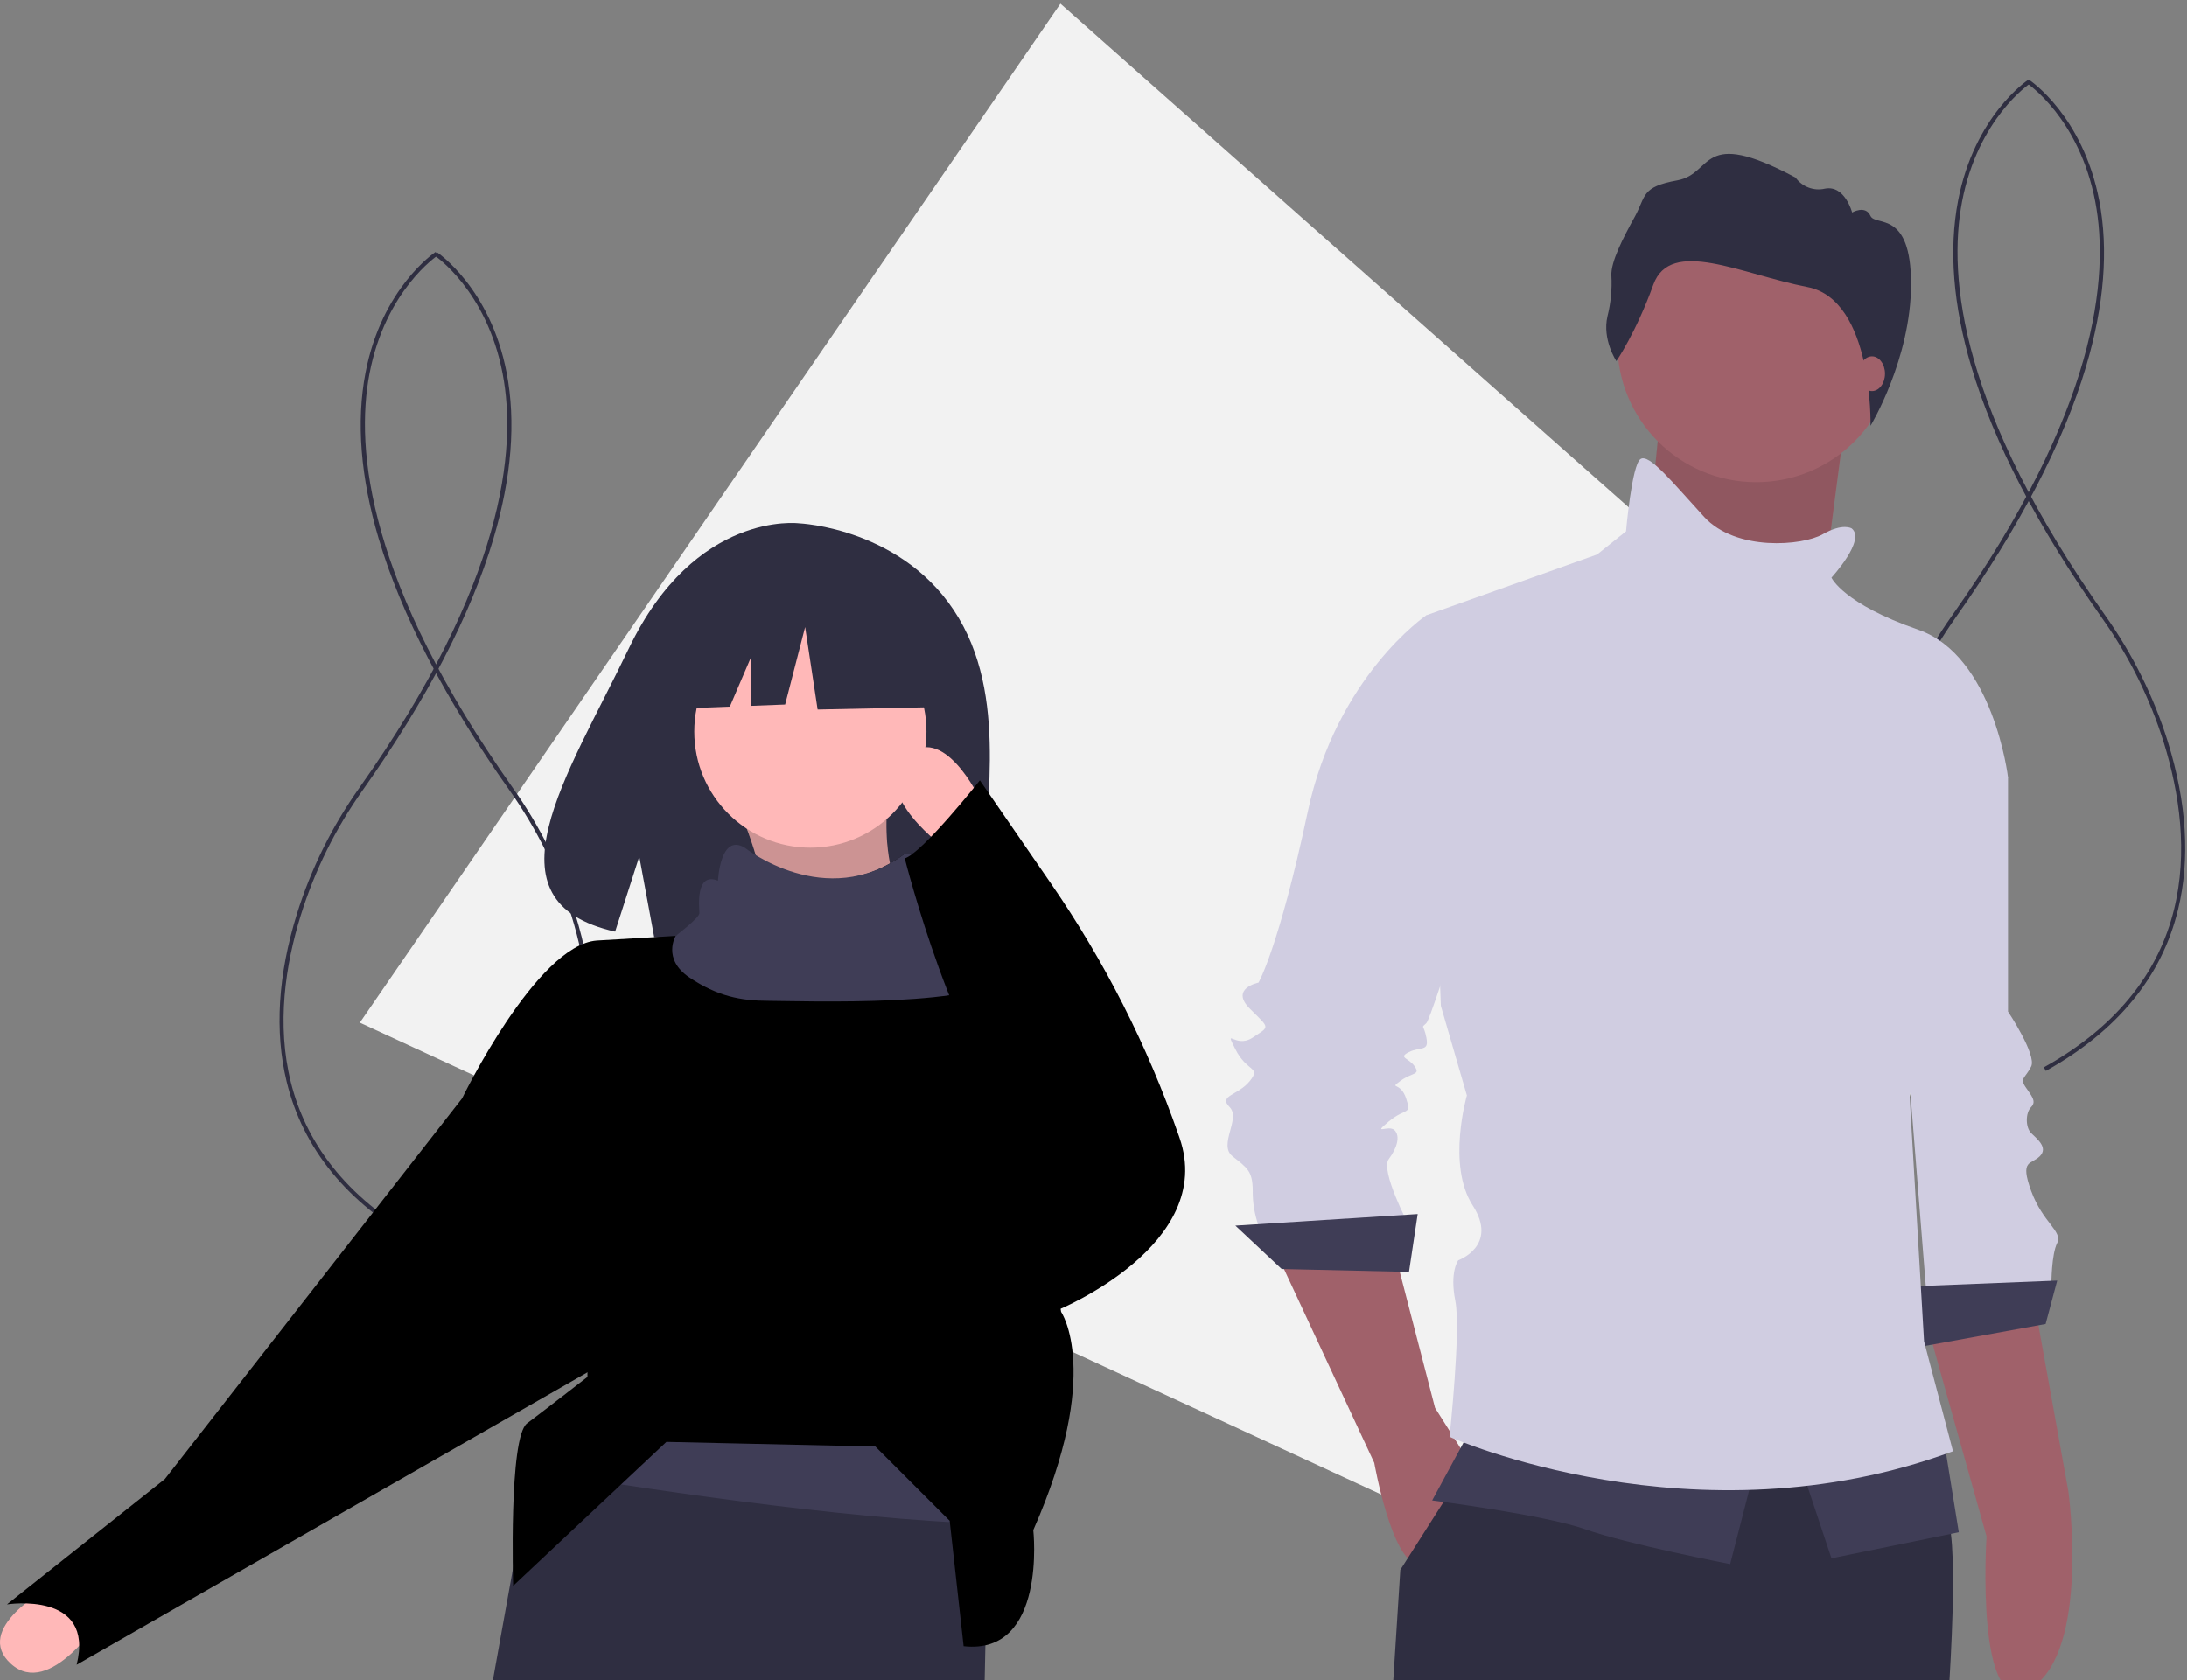 <?xml version="1.0" encoding="UTF-8" standalone="no"?>
<!DOCTYPE svg PUBLIC "-//W3C//DTD SVG 1.1//EN" "http://www.w3.org/Graphics/SVG/1.1/DTD/svg11.dtd">
<svg width="100%" height="100%" viewBox="0 0 1067 820" version="1.1" xmlns="http://www.w3.org/2000/svg" xmlns:xlink="http://www.w3.org/1999/xlink" xml:space="preserve" xmlns:serif="http://www.serif.com/" style="fill-rule:evenodd;clip-rule:evenodd;stroke-linejoin:round;stroke-miterlimit:2;">
    <rect x="0" y="0" width="1067" height="820" fill="#808080" stroke="none"/>
    <g transform="matrix(1,0,0,1,0,1.8)">
        <path d="M962.551,394.71L946.672,466.13L933.782,524.07L923.508,570.28L910.626,628.22L868.531,817.51L346.914,576.48L308.572,558.76L260.039,536.33L221.683,518.61L175.551,497.29L201.704,459.24L223.452,427.6L250.965,387.57L272.707,355.95L517.369,0L776.55,229.8L822.703,270.72L859.505,303.35L905.666,344.27L962.551,394.71Z" style="fill:rgb(242,242,242);fill-rule:nonzero;"/>
    </g>
    <g transform="matrix(1,0,0,1,-66.947,-36.1)">
        <path d="M271.301,642.731C236.421,623.287 214.707,596.74 206.762,563.829C200.862,539.393 202.558,511.896 211.8,482.101C218.651,460.134 228.924,439.384 242.239,420.617C312.877,320.631 319.252,255.479 312.162,218.431C304.388,177.808 279.131,160.936 278.876,160.771L279.967,159.094C280.228,159.264 306.15,176.527 314.111,217.974C318.701,241.869 316.542,269.115 307.694,298.955C296.682,336.093 275.209,377.414 243.873,421.771C230.679,440.367 220.5,460.927 213.71,482.693C198.552,531.56 196.407,598.69 272.274,640.985L271.301,642.731Z" style="fill:rgb(47,46,65);fill-rule:nonzero;"/>
    </g>
    <g transform="matrix(1,0,0,1,-66.947,-36.1)">
        <path d="M288.074,642.731C322.954,623.287 344.668,596.74 352.613,563.829C358.513,539.393 356.817,511.896 347.575,482.101C340.724,460.134 330.451,439.384 317.136,420.617C246.498,320.631 240.122,255.479 247.213,218.431C254.987,177.808 280.244,160.936 280.498,160.771L279.408,159.094C279.147,159.264 253.224,176.527 245.264,217.974C240.674,241.869 242.833,269.115 251.681,298.955C262.693,336.093 284.165,377.414 315.502,421.771C328.696,440.367 338.875,460.927 345.665,482.693C360.823,531.56 362.968,598.69 287.1,640.985L288.074,642.731Z" style="fill:rgb(47,46,65);fill-rule:nonzero;"/>
    </g>
    <g transform="matrix(1,0,0,1,-66.947,-36.1)">
        <path d="M1048.3,558.731C1013.42,539.287 991.707,512.74 983.762,479.829C977.862,455.393 979.558,427.896 988.8,398.101C995.651,376.134 1005.92,355.384 1019.24,336.617C1089.88,236.631 1096.25,171.479 1089.16,134.431C1081.39,93.808 1056.13,76.936 1055.88,76.771L1056.97,75.094C1057.23,75.264 1083.15,92.527 1091.11,133.974C1095.7,157.869 1093.54,185.115 1084.69,214.955C1073.68,252.093 1052.21,293.414 1020.87,337.771C1007.68,356.367 997.5,376.927 990.71,398.693C975.552,447.56 973.407,514.69 1049.27,556.985L1048.3,558.731Z" style="fill:rgb(47,46,65);fill-rule:nonzero;"/>
    </g>
    <g transform="matrix(1,0,0,1,-66.947,-36.1)">
        <path d="M1065.07,558.731C1099.95,539.287 1121.67,512.74 1129.61,479.829C1135.51,455.393 1133.82,427.896 1124.58,398.101C1117.72,376.134 1107.45,355.384 1094.14,336.617C1023.5,236.631 1017.12,171.479 1024.21,134.431C1031.99,93.808 1057.24,76.936 1057.5,76.771L1056.41,75.094C1056.15,75.264 1030.22,92.527 1022.26,133.974C1017.67,157.869 1019.83,185.115 1028.68,214.955C1039.69,252.093 1061.16,293.414 1092.5,337.771C1105.7,356.367 1115.88,376.927 1122.66,398.693C1137.82,447.56 1139.97,514.69 1064.1,556.985L1065.07,558.731Z" style="fill:rgb(47,46,65);fill-rule:nonzero;"/>
    </g>
    <g transform="matrix(1,0,0,1,-66.947,-36.1)">
        <path d="M534.762,337.845C508.555,293.563 456.707,291.5 456.707,291.5C456.707,291.5 406.184,285.039 373.774,352.48C343.565,415.341 301.872,476.034 367.061,490.75L378.836,454.1L386.129,493.478C395.41,494.146 404.722,494.305 414.021,493.955C483.833,491.701 550.318,494.614 548.178,469.563C545.332,436.26 559.978,380.453 534.762,337.845Z" style="fill:rgb(47,46,65);fill-rule:nonzero;"/>
    </g>
    <g transform="matrix(1,0,0,1,-66.947,-36.1)">
        <path d="M427.194,430.522C436.225,450.498 441.919,474.308 445.319,500.756L517.818,496.225C501.15,472.606 495.616,445.496 501.959,414.663L427.194,430.522Z" style="fill:rgb(255,184,184);fill-rule:nonzero;"/>
    </g>
    <g transform="matrix(1,0,0,1,-66.947,-36.1)">
        <path d="M427.194,430.522C436.225,450.498 441.919,474.308 445.319,500.756L517.818,496.225C501.15,472.606 495.616,445.496 501.959,414.663L427.194,430.522Z" style="fill-opacity:0.2;fill-rule:nonzero;"/>
    </g>
    <g transform="matrix(1,0,0,1,-66.947,-36.1)">
        <path d="M90.819,810.844C90.819,810.844 53.296,830.943 72.337,848.102C91.378,865.262 116.53,825.388 116.53,825.388L90.819,810.844Z" style="fill:rgb(255,184,184);fill-rule:nonzero;"/>
    </g>
    <g transform="matrix(1,0,0,1,0,1.8)">
        <path d="M482.591,714.334L482.005,741.792L480.754,801.122L480.754,801.132L480.39,818.314L240.438,818.314L250.19,764.163L250.2,764.123L258.932,715.656L262.829,693.951L262.829,693.941L459.937,666.755L482.591,714.334Z" style="fill:rgb(47,46,65);fill-rule:nonzero;"/>
    </g>
    <g transform="matrix(1,0,0,1,-66.947,-36.1)">
        <path d="M549.537,752.237L548.947,779.696C479.212,777.906 371.121,761.073 325.877,753.551L329.774,731.847L526.881,704.66L549.537,752.237Z" style="fill:rgb(63,61,86);fill-rule:nonzero;"/>
    </g>
    <g transform="matrix(1,0,0,1,0,1.8)">
        <circle cx="395.364" cy="355.24" r="56.64" style="fill:rgb(255,184,184);"/>
    </g>
    <g transform="matrix(1,0,0,1,-66.947,-36.1)">
        <path d="M571.06,782.823C571.06,782.823 577.857,843.994 537.076,839.463L530.279,778.292L494.029,742.042L392.077,739.776L317.313,810.01C317.313,810.01 315.047,737.511 324.11,730.714C333.172,723.917 353.562,708.058 353.562,708.058L353.562,696.73L292.391,572.122C292.391,572.122 328.641,497.357 358.094,495.092L396.609,492.826C396.609,492.826 410.202,486.029 410.202,483.764C410.202,481.498 407.937,463.373 419.265,467.905C419.265,467.905 420.284,444.66 432.224,451.751C432.224,451.751 469.81,481.204 507.963,453.042C507.963,453.042 525.748,449.78 523.482,458.842C521.217,467.905 523.482,474.701 528.013,474.701C532.545,474.701 552.935,481.498 552.935,486.029C552.935,487.004 554.408,496.383 556.718,510.498L556.718,510.521C565.124,561.972 584.653,676.34 584.653,676.34C584.653,676.34 605.044,705.792 571.06,782.823Z" style="fill-rule:nonzero;"/>
    </g>
    <g transform="matrix(1,0,0,1,-66.947,-36.1)">
        <path d="M308.25,560.794L292.391,572.122L147.393,757.901L70.363,819.072C70.363,819.072 113.409,812.276 104.347,848.525L369.422,696.73L308.25,560.794Z" style="fill-rule:nonzero;"/>
    </g>
    <g transform="matrix(1,0,0,1,-66.947,-36.1)">
        <path d="M556.718,510.498L556.718,510.521C553.705,528.238 455.514,524.545 441.921,524.545C428.327,524.545 416.999,522.279 403.405,513.217C389.812,504.154 396.609,492.826 396.609,492.826C396.609,492.826 408.183,484.01 408.183,481.745C408.183,479.479 405.918,461.354 417.246,465.886C417.246,465.886 418.265,442.641 430.205,449.732C430.205,449.732 469.81,481.204 507.963,453.042C507.963,453.042 525.748,449.78 523.482,458.842C521.217,467.905 523.482,474.701 528.013,474.701C532.545,474.701 552.935,481.498 552.935,486.029C552.935,487.004 554.408,496.383 556.718,510.498Z" style="fill:rgb(63,61,86);fill-rule:nonzero;"/>
    </g>
    <g transform="matrix(1,0,0,1,-66.947,-36.1)">
        <path d="M545.005,425.991C545.005,425.991 526.881,387.476 508.756,405.601C490.631,423.726 529.146,450.913 529.146,450.913L545.005,425.991Z" style="fill:rgb(255,184,184);fill-rule:nonzero;"/>
    </g>
    <g transform="matrix(1,0,0,1,-66.947,-36.1)">
        <path d="M545.005,416.929C545.005,416.929 517.018,452.298 508.356,455.004C508.356,455.004 533.677,555.13 565.396,582.317L583.521,675.207C583.521,675.207 660.551,643.489 642.426,591.38C642.245,590.859 642.064,590.341 641.885,589.826C626.751,546.431 605.866,505.26 579.787,467.418L545.005,416.929Z" style="fill-rule:nonzero;"/>
    </g>
    <g transform="matrix(1,0,0,1,0,1.8)">
        <path d="M463.102,483.933L518.839,637.307L498.449,544.417L463.102,483.933Z" style="fill-opacity:0.2;fill-rule:nonzero;"/>
    </g>
    <g transform="matrix(1,0,0,1,0,1.8)">
        <path d="M456.229,295.676L405.005,268.845L334.268,279.821L319.632,344.46L356.064,343.059L366.242,319.311L366.242,342.668L383.052,342.021L392.809,304.213L398.907,344.46L458.668,343.241L456.229,295.676Z" style="fill:rgb(47,46,65);fill-rule:nonzero;"/>
    </g>
    <g transform="matrix(1,0,0,1,-66.947,-36.1)">
        <path d="M1007.08,682.238L1036.14,785.909C1036.14,785.909 1030.15,877.736 1058.1,859.77C1086.7,841.384 1076.06,763.95 1076.06,763.95L1059.31,670.944L1007.08,682.238Z" style="fill:rgb(160,97,106);fill-rule:nonzero;"/>
    </g>
    <g transform="matrix(1,0,0,1,-66.947,-36.1)">
        <path d="M1022.61,391.415L1046.61,415.415L1046.61,529.768C1046.61,529.768 1060.72,550.944 1057.9,556.591C1055.08,562.238 1052.25,562.238 1055.08,566.473C1057.9,570.709 1060.72,573.532 1057.9,576.356C1055.08,579.179 1055.08,586.238 1057.9,589.061C1060.72,591.885 1066.37,596.12 1062.13,600.356C1057.9,604.591 1052.25,601.767 1057.9,617.297C1063.55,632.826 1073.43,637.061 1070.61,642.708C1067.78,648.355 1067.78,662.473 1067.78,662.473L1007.08,670.944L994.37,511.415L1022.61,391.415Z" style="fill:rgb(208,205,225);fill-rule:nonzero;"/>
    </g>
    <g transform="matrix(1,0,0,1,0,1.8)">
        <path d="M1003.66,623.161L933.07,625.985L935.893,655.632L998.011,644.338L1003.66,623.161Z" style="fill:rgb(63,61,86);fill-rule:nonzero;"/>
    </g>
    <g transform="matrix(1,0,0,1,0,1.8)">
        <path d="M809.541,205.986L801.07,290.691L887.188,303.397L893.541,254.692L899.894,205.986L809.541,205.986Z" style="fill:rgb(160,97,106);fill-rule:nonzero;"/>
    </g>
    <g transform="matrix(1,0,0,1,0,1.8)">
        <path d="M809.541,205.527L801.07,290.233L887.188,302.939L899.894,205.527L809.541,205.527Z" style="fill-opacity:0.1;fill-rule:nonzero;"/>
    </g>
    <g transform="matrix(1,0,0,1,-66.947,-36.1)">
        <path d="M689.43,646.944L737.43,750.002C737.43,750.002 745.9,798.002 758.606,799.414C771.312,800.826 784.018,750.002 784.018,750.002L767.077,723.179L747.312,646.944L689.43,646.944Z" style="fill:rgb(160,97,106);fill-rule:nonzero;"/>
    </g>
    <g transform="matrix(1,0,0,1,-66.947,-36.1)">
        <path d="M1018,857.214L746.635,857.214C748.785,823.203 750.138,802.236 750.138,802.236L753.742,796.562L771.216,769.103L783.694,749.498L788.045,742.654L789.66,740.12L806.751,737.001L983.074,704.827C985.99,717.886 990.117,730.644 995.4,742.937C996.601,745.672 997.893,748.408 999.276,751.114C1003.71,759.765 1009.12,767.962 1015.55,773.999C1017.01,775.372 1018.07,779.037 1018.76,784.67C1020.46,798.47 1019.97,824.132 1018,857.214Z" style="fill:rgb(47,46,65);fill-rule:nonzero;"/>
    </g>
    <g transform="matrix(1,0,0,1,0,1.8)">
        <circle cx="856.835" cy="165.751" r="67.765" style="fill:rgb(160,97,106);"/>
    </g>
    <g transform="matrix(1,0,0,1,-66.947,-36.1)">
        <path d="M772.724,342.003L762.841,336.356C762.841,336.356 719.077,366.003 704.959,432.356C690.841,498.709 680.959,515.65 680.959,515.65C680.959,515.65 666.842,518.473 676.724,528.356C686.606,538.238 686.606,536.826 678.136,542.473C669.665,548.12 664.018,536.826 669.665,548.12C675.312,559.414 682.371,556.591 676.724,563.65C671.077,570.709 661.194,570.709 666.842,576.356C672.489,582.003 661.195,594.709 668.253,600.356C675.312,606.003 678.136,607.414 678.136,617.297C678.092,623.064 679.048,628.796 680.959,634.238L754.371,634.238C754.371,634.238 740.253,607.414 744.488,601.767C748.724,596.12 750.135,590.473 747.312,587.65C744.488,584.826 736.018,590.473 744.488,583.414C752.959,576.356 755.782,580.591 752.959,572.12C750.135,563.65 744.488,567.885 750.135,563.65C755.782,559.415 760.018,560.826 757.194,556.591C754.371,552.356 748.724,552.356 754.371,549.532C760.018,546.709 764.253,549.532 762.841,542.473C761.429,535.415 760.018,538.238 762.841,535.415C765.665,532.591 795.312,436.591 795.312,433.768C795.312,430.944 772.724,342.003 772.724,342.003Z" style="fill:rgb(208,205,225);fill-rule:nonzero;"/>
    </g>
    <g transform="matrix(1,0,0,1,0,1.8)">
        <path d="M691.659,590.691L602.718,596.338L625.306,617.514L687.424,618.926L691.659,590.691Z" style="fill:rgb(63,61,86);fill-rule:nonzero;"/>
    </g>
    <g transform="matrix(1,0,0,1,-66.947,-36.1)">
        <path d="M784.018,734.473L765.665,768.355C765.665,768.355 820.723,775.414 840.488,782.473C860.253,789.532 911.076,799.414 911.076,799.414L923.782,750.002L784.018,734.473Z" style="fill:rgb(63,61,86);fill-rule:nonzero;"/>
    </g>
    <g transform="matrix(1,0,0,1,0,1.8)">
        <path d="M878.011,712.102L893.541,758.69L955.658,745.984L948.599,702.22L878.011,712.102Z" style="fill:rgb(63,61,86);fill-rule:nonzero;"/>
    </g>
    <g transform="matrix(1,0,0,1,-66.947,-36.1)">
        <path d="M970.37,294.003C970.37,294.003 966.135,291.18 956.252,296.827C946.37,302.474 913.9,305.298 898.37,288.356C882.841,271.415 871.547,257.298 867.312,260.121C863.076,262.945 860.253,295.415 860.253,295.415L846.135,306.709L762.841,336.356L769.9,526.944L782.606,570.709C782.606,570.709 772.724,604.591 785.429,624.356C798.135,644.12 778.371,651.179 778.371,651.179C778.371,651.179 774.135,656.826 776.959,670.944C779.782,685.061 774.135,737.296 774.135,737.296C774.135,737.296 894.135,790.943 1019.78,744.355L1005.66,690.708L998.605,570.709C998.605,570.709 1005.66,550.944 1004.25,542.473C1002.84,534.003 1046.61,415.415 1046.61,415.415C1046.61,415.415 1039.55,356.121 1002.84,343.415C966.135,330.709 960.488,318.003 960.488,318.003C960.488,318.003 977.429,299.65 970.37,294.003Z" style="fill:rgb(208,205,225);fill-rule:nonzero;"/>
    </g>
    <g transform="matrix(1,0,0,1,-66.947,-36.1)">
        <path d="M855.548,212.331C855.548,212.331 848.511,201.776 851.217,190.409C852.834,183.955 853.473,177.294 853.112,170.651C852.75,164.007 858.795,152.246 864.479,141.962C870.163,131.677 867.456,127.346 885.319,124.098C903.183,120.851 895.875,97.574 942.969,122.745C946.211,127.272 951.888,129.415 957.313,128.158C967.057,126.264 970.575,139.796 970.575,139.796C970.575,139.796 977.071,136.007 979.507,141.42C981.943,146.833 999.311,138.171 999.311,174.71C999.311,211.248 979.547,243.886 979.547,243.886C979.547,243.886 980.995,182.424 948.788,176.199C916.58,169.974 881.936,151.84 873.546,175.117C865.156,198.393 855.548,212.331 855.548,212.331Z" style="fill:rgb(47,46,65);fill-rule:nonzero;"/>
    </g>
    <g transform="matrix(1,0,0,1,0,1.8)">
        <ellipse cx="913.305" cy="180.574" rx="6.353" ry="8.471" style="fill:rgb(160,97,106);"/>
    </g>
</svg>

